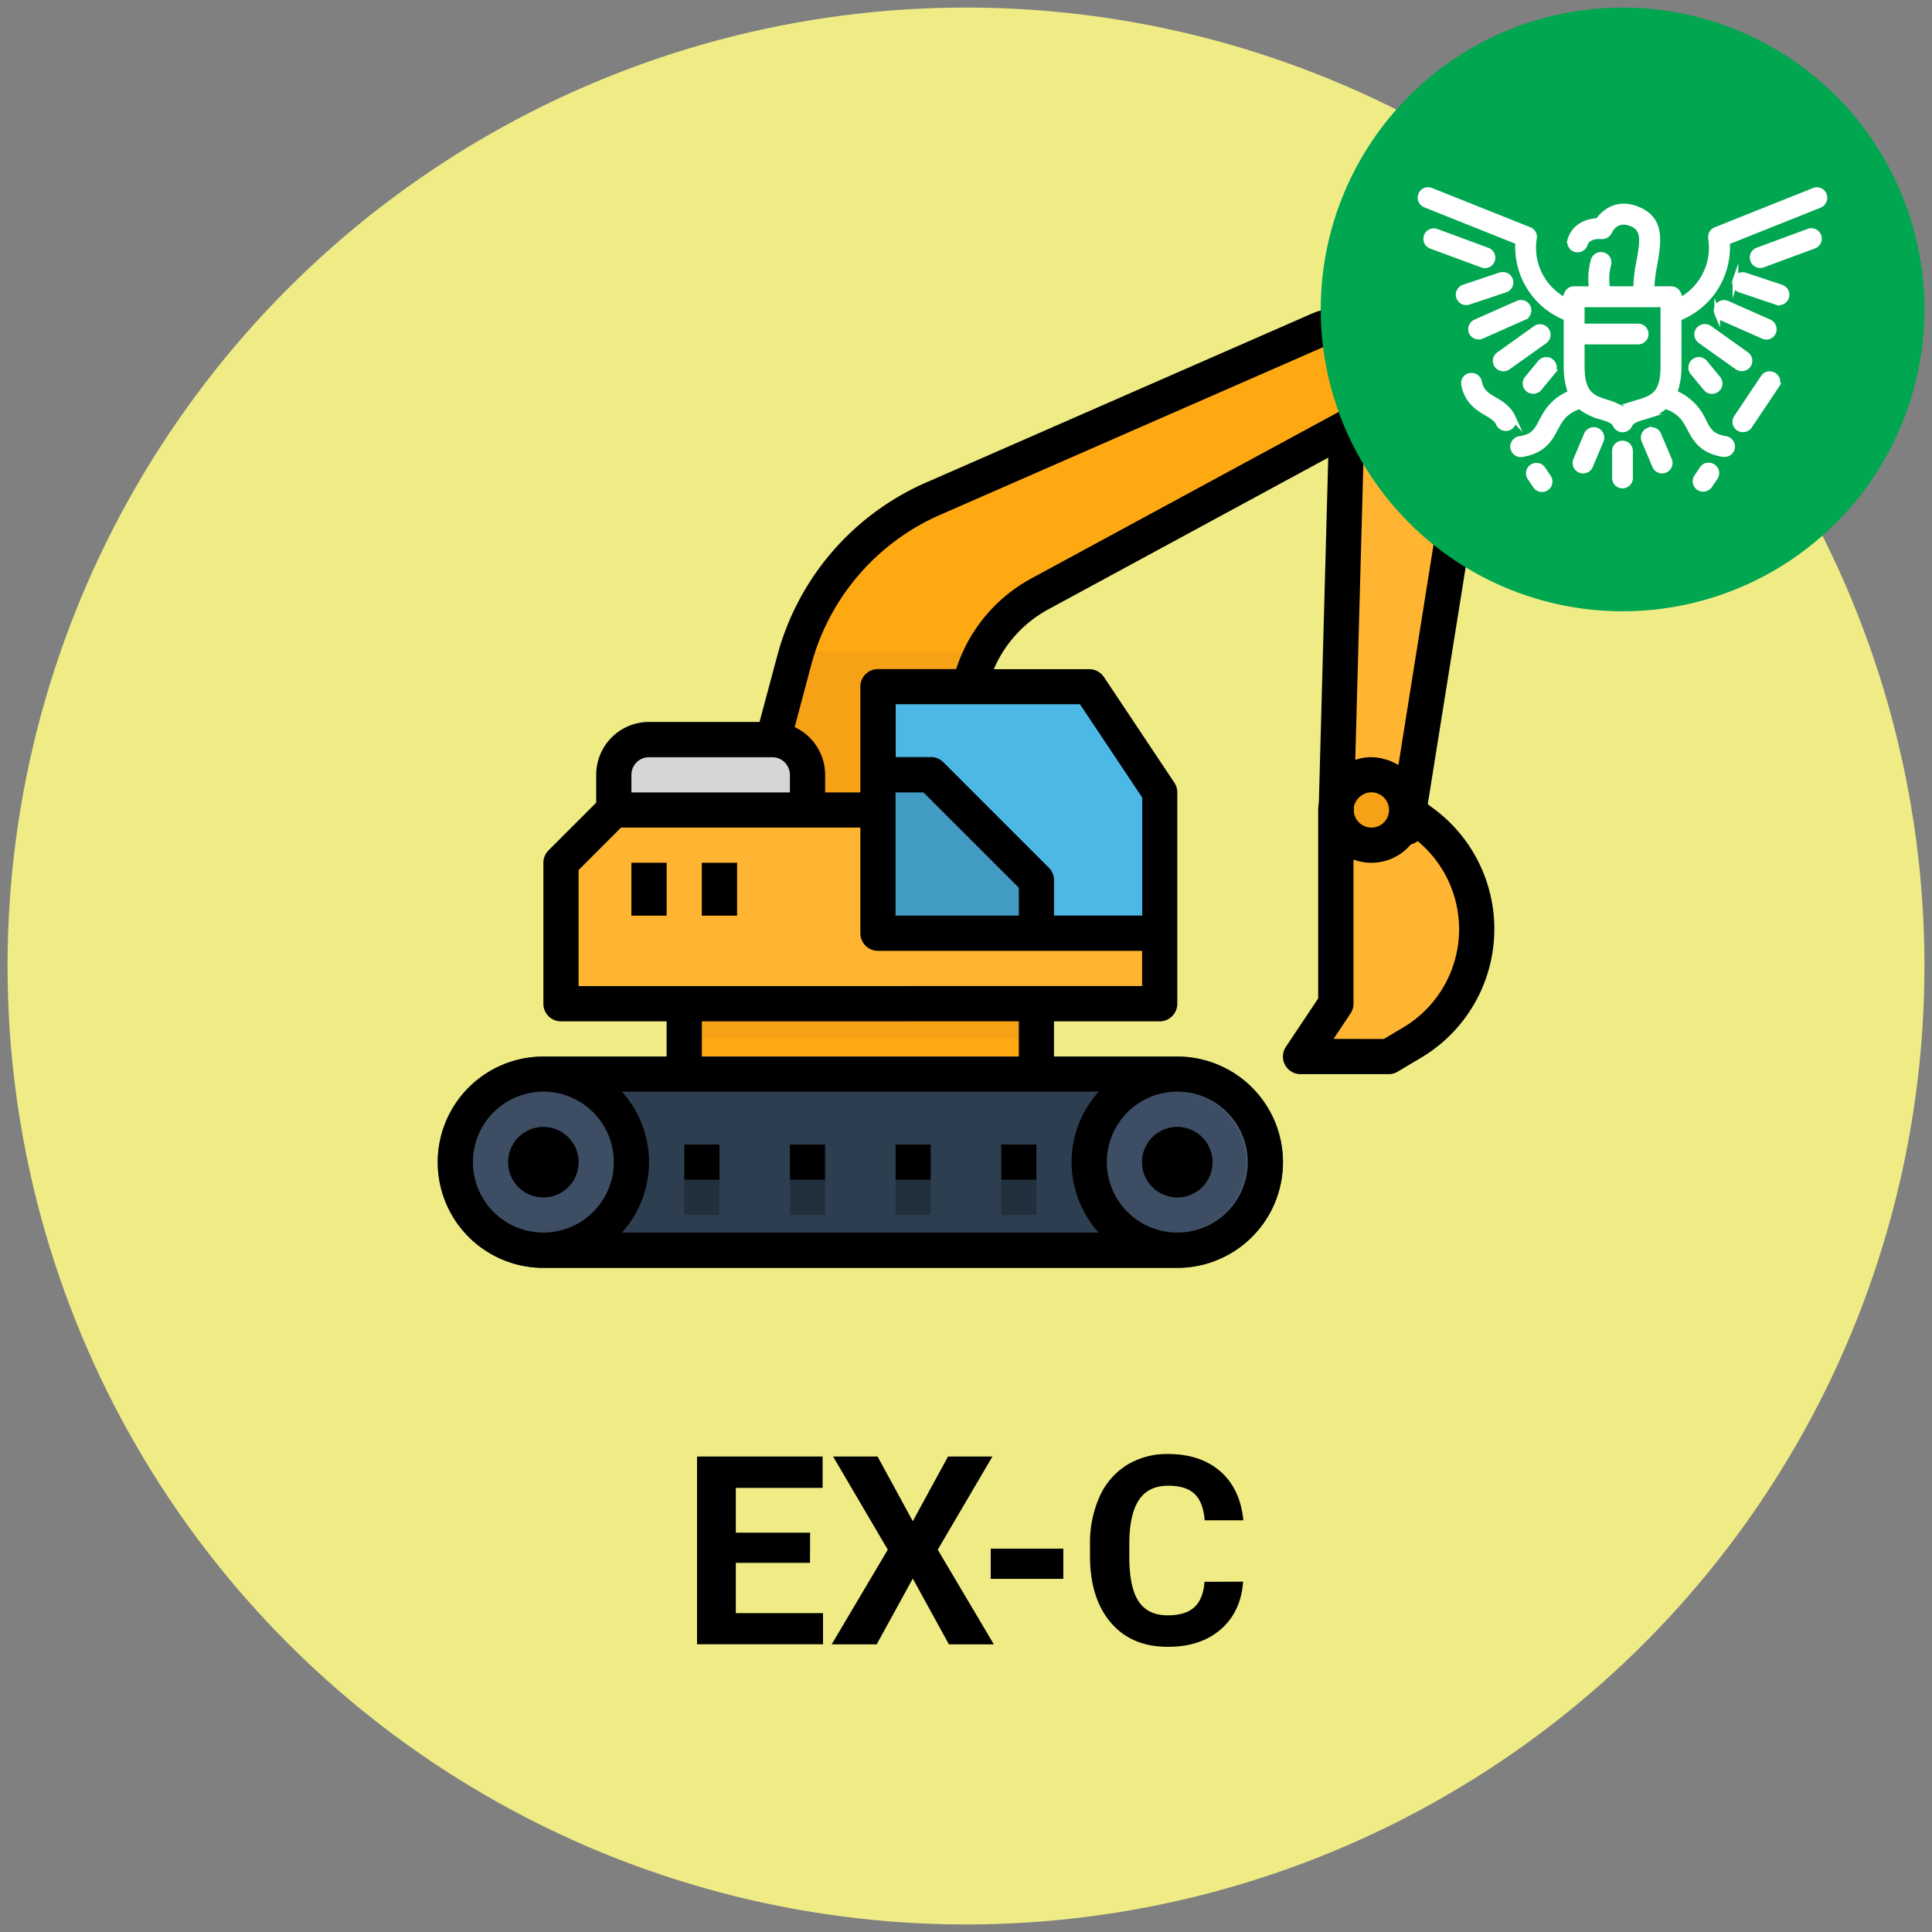 <svg xmlns="http://www.w3.org/2000/svg" viewBox="0 0 512 512"><rect x="0" y="0" width="512" height="512" fill="#808080" stroke="none"/><defs><style>.cls-1{fill:#efec86;}.cls-2{fill:#ffb531;}.cls-3{fill:#f7a116;}.cls-4{fill:#ffa912;}.cls-5{fill:#2e3e51;}.cls-6{fill:#3d4d63;}.cls-7{fill:#22303d;}.cls-8{fill:#e8770c;}.cls-9{fill:#4db7e5;}.cls-10{fill:#419bc2;}.cls-11{fill:#d6d6d4;}.cls-12{fill:#4c5d72;}.cls-13{fill:#00a650;}.cls-14{fill:#fff;stroke:#fff;stroke-miterlimit:10;stroke-width:1.5px;}</style></defs><title>ex-c-01-moi-on</title><g id="Equipments"><g id="base"><circle class="cls-1" cx="256" cy="256" r="254"/></g><g id="icon-excavator_crawler_" data-name="icon-excavator(crawler)"><path class="cls-2" d="M354,219.31h18.66l17.69-110.56a78.67,78.67,0,0,0,1-12.26,33.31,33.31,0,0,0-3.51-14.83l-7.19-14.39A12,12,0,0,0,358,71.91Z"/><path class="cls-2" d="M354,266V214.65a9.33,9.33,0,0,1,18.66,0l4.67,3.49a35,35,0,0,1-3,58L368,280H344.65Z"/><path class="cls-3" d="M354,214.65a9.33,9.33,0,1,0,9.33-9.33A9.33,9.33,0,0,0,354,214.65Z"/><path class="cls-4" d="M247.4,132.08,349.52,87.4a13.17,13.17,0,0,1,11.56,23.65l-85.54,46.34A37.34,37.34,0,0,0,256,190.22V266H186l24.5-91A65.32,65.32,0,0,1,247.4,132.08Z"/><path class="cls-3" d="M211.26,172.65h49.21A37.18,37.18,0,0,0,256,190.22V266H186l24.5-91C210.73,174.16,211,173.42,211.26,172.65Z"/><path class="cls-5" d="M312,284.64H144a23.34,23.34,0,0,0,0,46.67H312a23.34,23.34,0,0,0,0-46.67Z"/><path class="cls-6" d="M288.66,308A23.33,23.33,0,1,0,312,284.64,23.33,23.33,0,0,0,288.66,308Z"/><path class="cls-7" d="M302.66,308a9.33,9.33,0,1,0,9.33-9.34A9.33,9.33,0,0,0,302.66,308Z"/><path class="cls-6" d="M120.67,308A23.33,23.33,0,1,0,144,284.64,23.33,23.33,0,0,0,120.67,308Z"/><path class="cls-7" d="M134.67,308a9.33,9.33,0,1,0,9.33-9.34A9.33,9.33,0,0,0,134.67,308Z"/><path class="cls-6" d="M218.66,303.31h-9.33v9.33h9.33Z"/><path class="cls-6" d="M246.66,303.31h-9.33v9.33h9.33Z"/><path class="cls-6" d="M190.66,303.31h-9.33v9.33h9.33Z"/><path class="cls-6" d="M274.66,303.31h-9.34v9.33h9.34Z"/><path class="cls-7" d="M218.66,312.64h-9.33V322h9.33Z"/><path class="cls-7" d="M246.66,312.64h-9.33V322h9.33Z"/><path class="cls-7" d="M190.66,312.64h-9.33V322h9.33Z"/><path class="cls-7" d="M274.66,312.64h-9.34V322h9.34Z"/><path class="cls-4" d="M274.66,266H181.33v18.66h93.33Z"/><path class="cls-2" d="M162.66,214.65H307.32V266H148.66V228.65Z"/><path class="cls-8" d="M176.66,228.65h-9.33v14h9.33Z"/><path class="cls-8" d="M195.33,228.65H186v14h9.33Z"/><path class="cls-9" d="M232.66,247.31h74.66V210l-18.66-28h-56Z"/><path class="cls-10" d="M274.66,247.31v-14l-28-28h-14v42Z"/><path class="cls-11" d="M172,196h32.66a9.33,9.33,0,0,1,9.33,9.34v9.33H162.66v-9.33A9.34,9.34,0,0,1,172,196Z"/><path class="cls-12" d="M116,308a28,28,0,0,1,28-28H312a28,28,0,1,1,0,56H144A28,28,0,0,1,116,308Zm28-18.67a18.67,18.67,0,1,0,0,37.33H312a18.67,18.67,0,0,0,0-37.33Z"/><path class="cls-3" d="M274.66,266H181.33v9.33h93.33Z"/><path d="M302.66,308a9.33,9.33,0,1,0,9.33-9.34A9.33,9.33,0,0,0,302.66,308Z"/><path d="M116,308a28,28,0,0,0,28,28H312a28,28,0,1,0,0-56H279.32v-9.33h28A4.67,4.67,0,0,0,312,266V210a4.7,4.7,0,0,0-.79-2.59l-18.66-28a4.68,4.68,0,0,0-3.88-2.07h-25.3a32.61,32.61,0,0,1,14.4-15.83L352,121.28l-2.49,91.39a13.13,13.13,0,0,0-.18,2v49.93l-8.55,12.81a4.66,4.66,0,0,0,3.88,7.25H368a4.56,4.56,0,0,0,2.38-.65l6.35-3.78a39.68,39.68,0,0,0,3.4-65.79l-1.76-1.31,16.58-103.65a79.3,79.3,0,0,0,1-13,37.67,37.67,0,0,0-4-16.91L384.78,65.2a16.61,16.61,0,0,0-31.44,6.44l-.29,10.07a18.24,18.24,0,0,0-5.39,1.4L245.53,127.83A69.69,69.69,0,0,0,206,173.72l-4.72,17.6H172a14,14,0,0,0-14,14v7.4l-12.63,12.63a4.64,4.64,0,0,0-1.37,3.3V266a4.67,4.67,0,0,0,4.66,4.67h28V280H144A28,28,0,0,0,116,308Zm93.33-98h-42v-4.66a4.67,4.67,0,0,1,4.67-4.67h32.66a4.67,4.67,0,0,1,4.67,4.67Zm161.27-7.27c-.38-.23-.78-.41-1.17-.6s-.62-.31-.93-.44a13.87,13.87,0,0,0-1.66-.52c-.28-.07-.55-.17-.85-.23a13.29,13.29,0,0,0-2.67-.27,13,13,0,0,0-2.64.27,10,10,0,0,0-1,.28,4.42,4.42,0,0,0-.52.14l2.33-85.19,1.87-1a17.82,17.82,0,0,0-1-31.83L362.66,72a7.21,7.21,0,0,1,2.26-4.7,7.45,7.45,0,0,1,11.54,2l7.18,14.35a28.53,28.53,0,0,1,3,12.76,71.08,71.08,0,0,1-.93,11.47ZM359,213.12a4.79,4.79,0,0,1,.81-1.4,5.08,5.08,0,0,1,.5-.54,4.52,4.52,0,0,1,.82-.55,3.91,3.91,0,0,1,.57-.31,4.48,4.48,0,0,1,1.66-.34,4.67,4.67,0,1,1-4.56,5.23l0-1.3a4.22,4.22,0,0,1,.16-.77Zm-5.59,62.19,4.5-6.74a4.69,4.69,0,0,0,.78-2.59V227.79a13.61,13.61,0,0,0,15.18-4,4.56,4.56,0,0,0,1.82-.89,30.3,30.3,0,0,1-3.73,49.33l-5.22,3.11Zm-100-98H232.66A4.67,4.67,0,0,0,228,182v28h-9.33v-4.66a14,14,0,0,0-8.07-12.65L215,176.15a60.42,60.42,0,0,1,34.28-39.77L351.4,91.67a8.51,8.51,0,0,1,7.47,15.27l-85.55,46.35A41.87,41.87,0,0,0,253.4,177.32Zm49.26,65.33H279.32v-9.34A4.67,4.67,0,0,0,278,230l-28-28a4.65,4.65,0,0,0-3.3-1.37h-9.33v-14h48.83l16.5,24.73v31.27ZM244.73,210,270,235.25v7.4H237.33V210Zm-91.4,51.33V230.58l11.26-11.27H228v28a4.67,4.67,0,0,0,4.67,4.67h70v9.33ZM270,270.65V280H186v-9.33ZM293.32,308A18.67,18.67,0,1,1,312,326.64,18.67,18.67,0,0,1,293.32,308ZM164.81,289.31H291.17a27.84,27.84,0,0,0,0,37.33H164.81A27.84,27.84,0,0,0,164.81,289.31ZM125.33,308A18.67,18.67,0,1,1,144,326.64,18.67,18.67,0,0,1,125.33,308Z"/><path d="M134.67,308a9.33,9.33,0,1,0,9.33-9.34A9.33,9.33,0,0,0,134.67,308Z"/><path d="M218.66,303.31h-9.33v9.33h9.33Z"/><path d="M246.66,303.31h-9.33v9.33h9.33Z"/><path d="M190.66,303.31h-9.33v9.33h9.33Z"/><path d="M274.66,303.31h-9.34v9.33h9.34Z"/><path d="M176.66,228.65h-9.33v14h9.33Z"/><path d="M195.33,228.65H186v14h9.33Z"/></g><path d="M214.66,414.17H195V427.5h23.11v8.24H184.72V386H218v8.31H195v11.86h19.69Z"/><path d="M241.9,403.13,251.23,386H263l-14.49,24.68,14.87,25.09H251.47l-9.57-17.43-9.57,17.43H220.4l14.87-25.09L220.78,386h11.79Z"/><path d="M281.79,418.41H262.55v-8h19.24Z"/><path d="M329.44,419.16q-.58,8-5.94,12.65t-14.09,4.61q-9.57,0-15.06-6.44t-5.49-17.69v-3a30,30,0,0,1,2.53-12.65,19,19,0,0,1,7.23-8.39,20.33,20.33,0,0,1,10.92-2.92q8.61,0,13.88,4.62t6.08,12.95H319.25c-.25-3.21-1.15-5.54-2.68-7s-3.88-2.17-7-2.17c-3.42,0-6,1.22-7.67,3.67s-2.57,6.25-2.62,11.4v3.76q0,8.07,2.45,11.79t7.71,3.73c3.16,0,5.53-.72,7.09-2.17s2.45-3.69,2.68-6.72Z"/><g id="moi"><circle class="cls-13" cx="430" cy="82" r="80"/><g id="eagle"><path class="cls-14" d="M431.43,118.15a2,2,0,0,0-3.45,1.43v7.09a2,2,0,1,0,4,0v-7.09A2,2,0,0,0,431.43,118.15Z"/><path class="cls-14" d="M442.33,121.91l-2.84-6.73a2,2,0,0,0-1.87-1.23,2,2,0,0,0-.78.16,2,2,0,0,0-1.07,2.65l2.84,6.72a2,2,0,1,0,3.72-1.57Z"/><path class="cls-14" d="M424.25,115.21a2,2,0,0,0-1.09-1.1h0a2,2,0,0,0-.79-.16,2.06,2.06,0,0,0-.76.15,2,2,0,0,0-1.1,1.08l-2.84,6.73a2,2,0,0,0,0,1.55,2,2,0,0,0,1.09,1.1,2,2,0,0,0,2.64-1.08l2.84-6.72A2,2,0,0,0,424.25,115.21Z"/><path class="cls-14" d="M471,100.79a2,2,0,0,0-.85-1.28h0a2,2,0,0,0-1.13-.34,2.56,2.56,0,0,0-.39,0,2,2,0,0,0-1.29.86l-7.11,10.62a2,2,0,0,0,.55,2.8,2.07,2.07,0,0,0,2.81-.55l7.11-10.62A2,2,0,0,0,471,100.79Z"/><path class="cls-14" d="M454.81,125a2,2,0,0,0-.86-1.29h0a2,2,0,0,0-1.12-.34,1.81,1.81,0,0,0-.4,0,2,2,0,0,0-1.28.86l-1.47,2.19a2,2,0,0,0,.56,2.8,2.06,2.06,0,0,0,2.8-.55l1.47-2.19A2,2,0,0,0,454.81,125Z"/><path class="cls-14" d="M408.85,124.31a2,2,0,0,0-1.68-.89,2,2,0,0,0-1.12.34,2,2,0,0,0-.55,2.8l1.46,2.19a2.07,2.07,0,0,0,2.8.55,2,2,0,0,0,.56-2.8Z"/><path class="cls-14" d="M400.89,110.62c-1.11-2.45-3.09-3.62-4.83-4.65-2-1.16-3.55-2.09-4.09-4.76a2,2,0,0,0-2-1.62,1.87,1.87,0,0,0-.4,0A2,2,0,0,0,388,102c.9,4.44,3.85,6.17,6,7.44,1.46.87,2.62,1.55,3.2,2.83a2,2,0,1,0,3.68-1.66Z"/><path class="cls-14" d="M483.34,53.19a2,2,0,0,0,0-1.55h0a2,2,0,0,0-1.07-1.1,2,2,0,0,0-1.55,0l-26.05,10.4a2.06,2.06,0,0,0-1.23,2.26A15.83,15.83,0,0,1,447,78.55l-1.54,1.09-.71-1.75a2,2,0,0,0-1.88-1.27h-5.24l.11-1.6a48.78,48.78,0,0,1,.75-5.19c1.18-6.55,1.62-11.75-4.39-14.28-5.62-2.37-9,.94-10.2,2.48l-.4.5-.64.07c-2,.2-5.5,1.11-6.68,4.93A2,2,0,1,0,420,64.72c.68-2.23,3.73-2.22,4.45-2.1a2.09,2.09,0,0,0,2-1.19c1.18-2.44,3.43-3.25,6-2.16,3.34,1.4,3,4.34,2,9.84a47.28,47.28,0,0,0-.82,6.09l-.07,1.42h-7.65l-.13-1.35a14.69,14.69,0,0,1,.41-5.07,2,2,0,0,0-1.3-2.56,2,2,0,0,0-1.54.13,2,2,0,0,0-1,1.18,17.88,17.88,0,0,0-.65,6.08l.1,1.59h-4.66a2,2,0,0,0-1.87,1.27l-.71,1.75L413,78.55a15.78,15.78,0,0,1-6.49-15.35,2,2,0,0,0-1.23-2.28l-26.05-10.4a2,2,0,0,0-1.55,0,2,2,0,0,0-1.07,1.1,2,2,0,0,0,1.12,2.63l24.57,9.82,0,1a20.12,20.12,0,0,0,12,18.81l.85.4V97a20.56,20.56,0,0,0,.77,5.93l.36,1.21-1.13.56c-3.93,2-5.4,4.76-6.58,7-1.34,2.53-2.14,4.06-5.87,4.66a2,2,0,0,0-1.32.82,2,2,0,0,0-.35,1.5,2,2,0,0,0,2.34,1.67c5.69-.92,7.4-4.16,8.77-6.76,1.16-2.2,2.25-4.27,5.68-5.67l.8-.33.69.53a15.58,15.58,0,0,0,5.13,2.36c1.86.57,3.2,1,3.73,2.15A2,2,0,0,0,430,113.8a2,2,0,0,0,1.83-1.18c.54-1.17,1.88-1.58,3.74-2.15a15.37,15.37,0,0,0,5.13-2.36l.69-.53.8.33c3.42,1.4,4.52,3.47,5.67,5.66,1.38,2.61,3.09,5.85,8.81,6.77a1.66,1.66,0,0,0,.32,0,2,2,0,0,0,1.64-3.21,2.08,2.08,0,0,0-1.32-.81c-3.73-.6-4.54-2.13-5.87-4.67a14.31,14.31,0,0,0-6.58-7l-1.13-.56.36-1.21a20.56,20.56,0,0,0,.77-5.93V84.33l.85-.41a20.11,20.11,0,0,0,12-18.8l0-1,24.57-9.81A2.06,2.06,0,0,0,483.34,53.19ZM440.81,97c0,7.13-2.43,8.39-6.43,9.61h0a15.62,15.62,0,0,0-3.61,1.44l-.77.47-.78-.47a15.28,15.28,0,0,0-3.6-1.44c-4-1.23-6.44-2.49-6.44-9.62V90.52h14.95a2,2,0,0,0,0-4H419.18V80.66h21.63Z"/><path class="cls-14" d="M409.77,87.52a2,2,0,0,0-1.65-.85,2,2,0,0,0-1.17.38h0L397.22,94a2,2,0,0,0-.47,2.81,2.08,2.08,0,0,0,2.82.48l9.73-6.92A2,2,0,0,0,409.77,87.52Z"/><path class="cls-14" d="M404.92,83a2,2,0,0,0,0-1.55,2,2,0,0,0-1.12-1.06,2.06,2.06,0,0,0-.73-.14,2,2,0,0,0-.82.18h0L391.1,85.37A2,2,0,0,0,390,86.49a2,2,0,0,0,0,1.55,2.06,2.06,0,0,0,2.67,1l11.11-4.93A2,2,0,0,0,404.92,83Z"/><path class="cls-14" d="M398.81,76.79a2,2,0,0,0-.64-3.93,2,2,0,0,0-.64.1l-9.61,3.23A2,2,0,0,0,389.21,80Z"/><path class="cls-14" d="M378.09,62.59a2,2,0,0,0,1.2,2.59l13.53,5a2,2,0,1,0,1.39-3.79l-13.53-5a1.86,1.86,0,0,0-.69-.12A2,2,0,0,0,378.09,62.59Z"/><path class="cls-14" d="M408.23,96.11l-3.48,4.21a2,2,0,0,0,.27,2.84,2.07,2.07,0,0,0,2.85-.27l3.47-4.2a2,2,0,1,0-3.11-2.58Z"/><path class="cls-14" d="M450.7,90.34l9.73,6.92a2.08,2.08,0,0,0,2.82-.48,2,2,0,0,0-.48-2.82L453,87a2,2,0,0,0-1.16-.37,2,2,0,0,0-1.18,3.67Z"/><path class="cls-14" d="M456.14,84.13l11.12,4.93a2,2,0,0,0,2.66-1,2,2,0,0,0,0-1.55,2,2,0,0,0-1.06-1.12l-11.12-4.93a2,2,0,0,0-2.66,1,2,2,0,0,0,0,1.55A2,2,0,0,0,456.14,84.13Z"/><path class="cls-14" d="M459.91,74.23a2,2,0,0,0,1.28,2.56l9.6,3.23a2,2,0,1,0,1.29-3.83L462.47,73a2,2,0,0,0-2.56,1.27Z"/><path class="cls-14" d="M464.59,68.94a2,2,0,0,0,2.59,1.2l13.53-5a2,2,0,1,0-1.39-3.79l-13.53,5A2,2,0,0,0,464.59,68.94Z"/><path class="cls-14" d="M451.77,96.11a2,2,0,0,0-3.12,2.58l3.48,4.2a2,2,0,0,0,2.84.28,2,2,0,0,0,.27-2.85Z"/></g></g></g></svg>